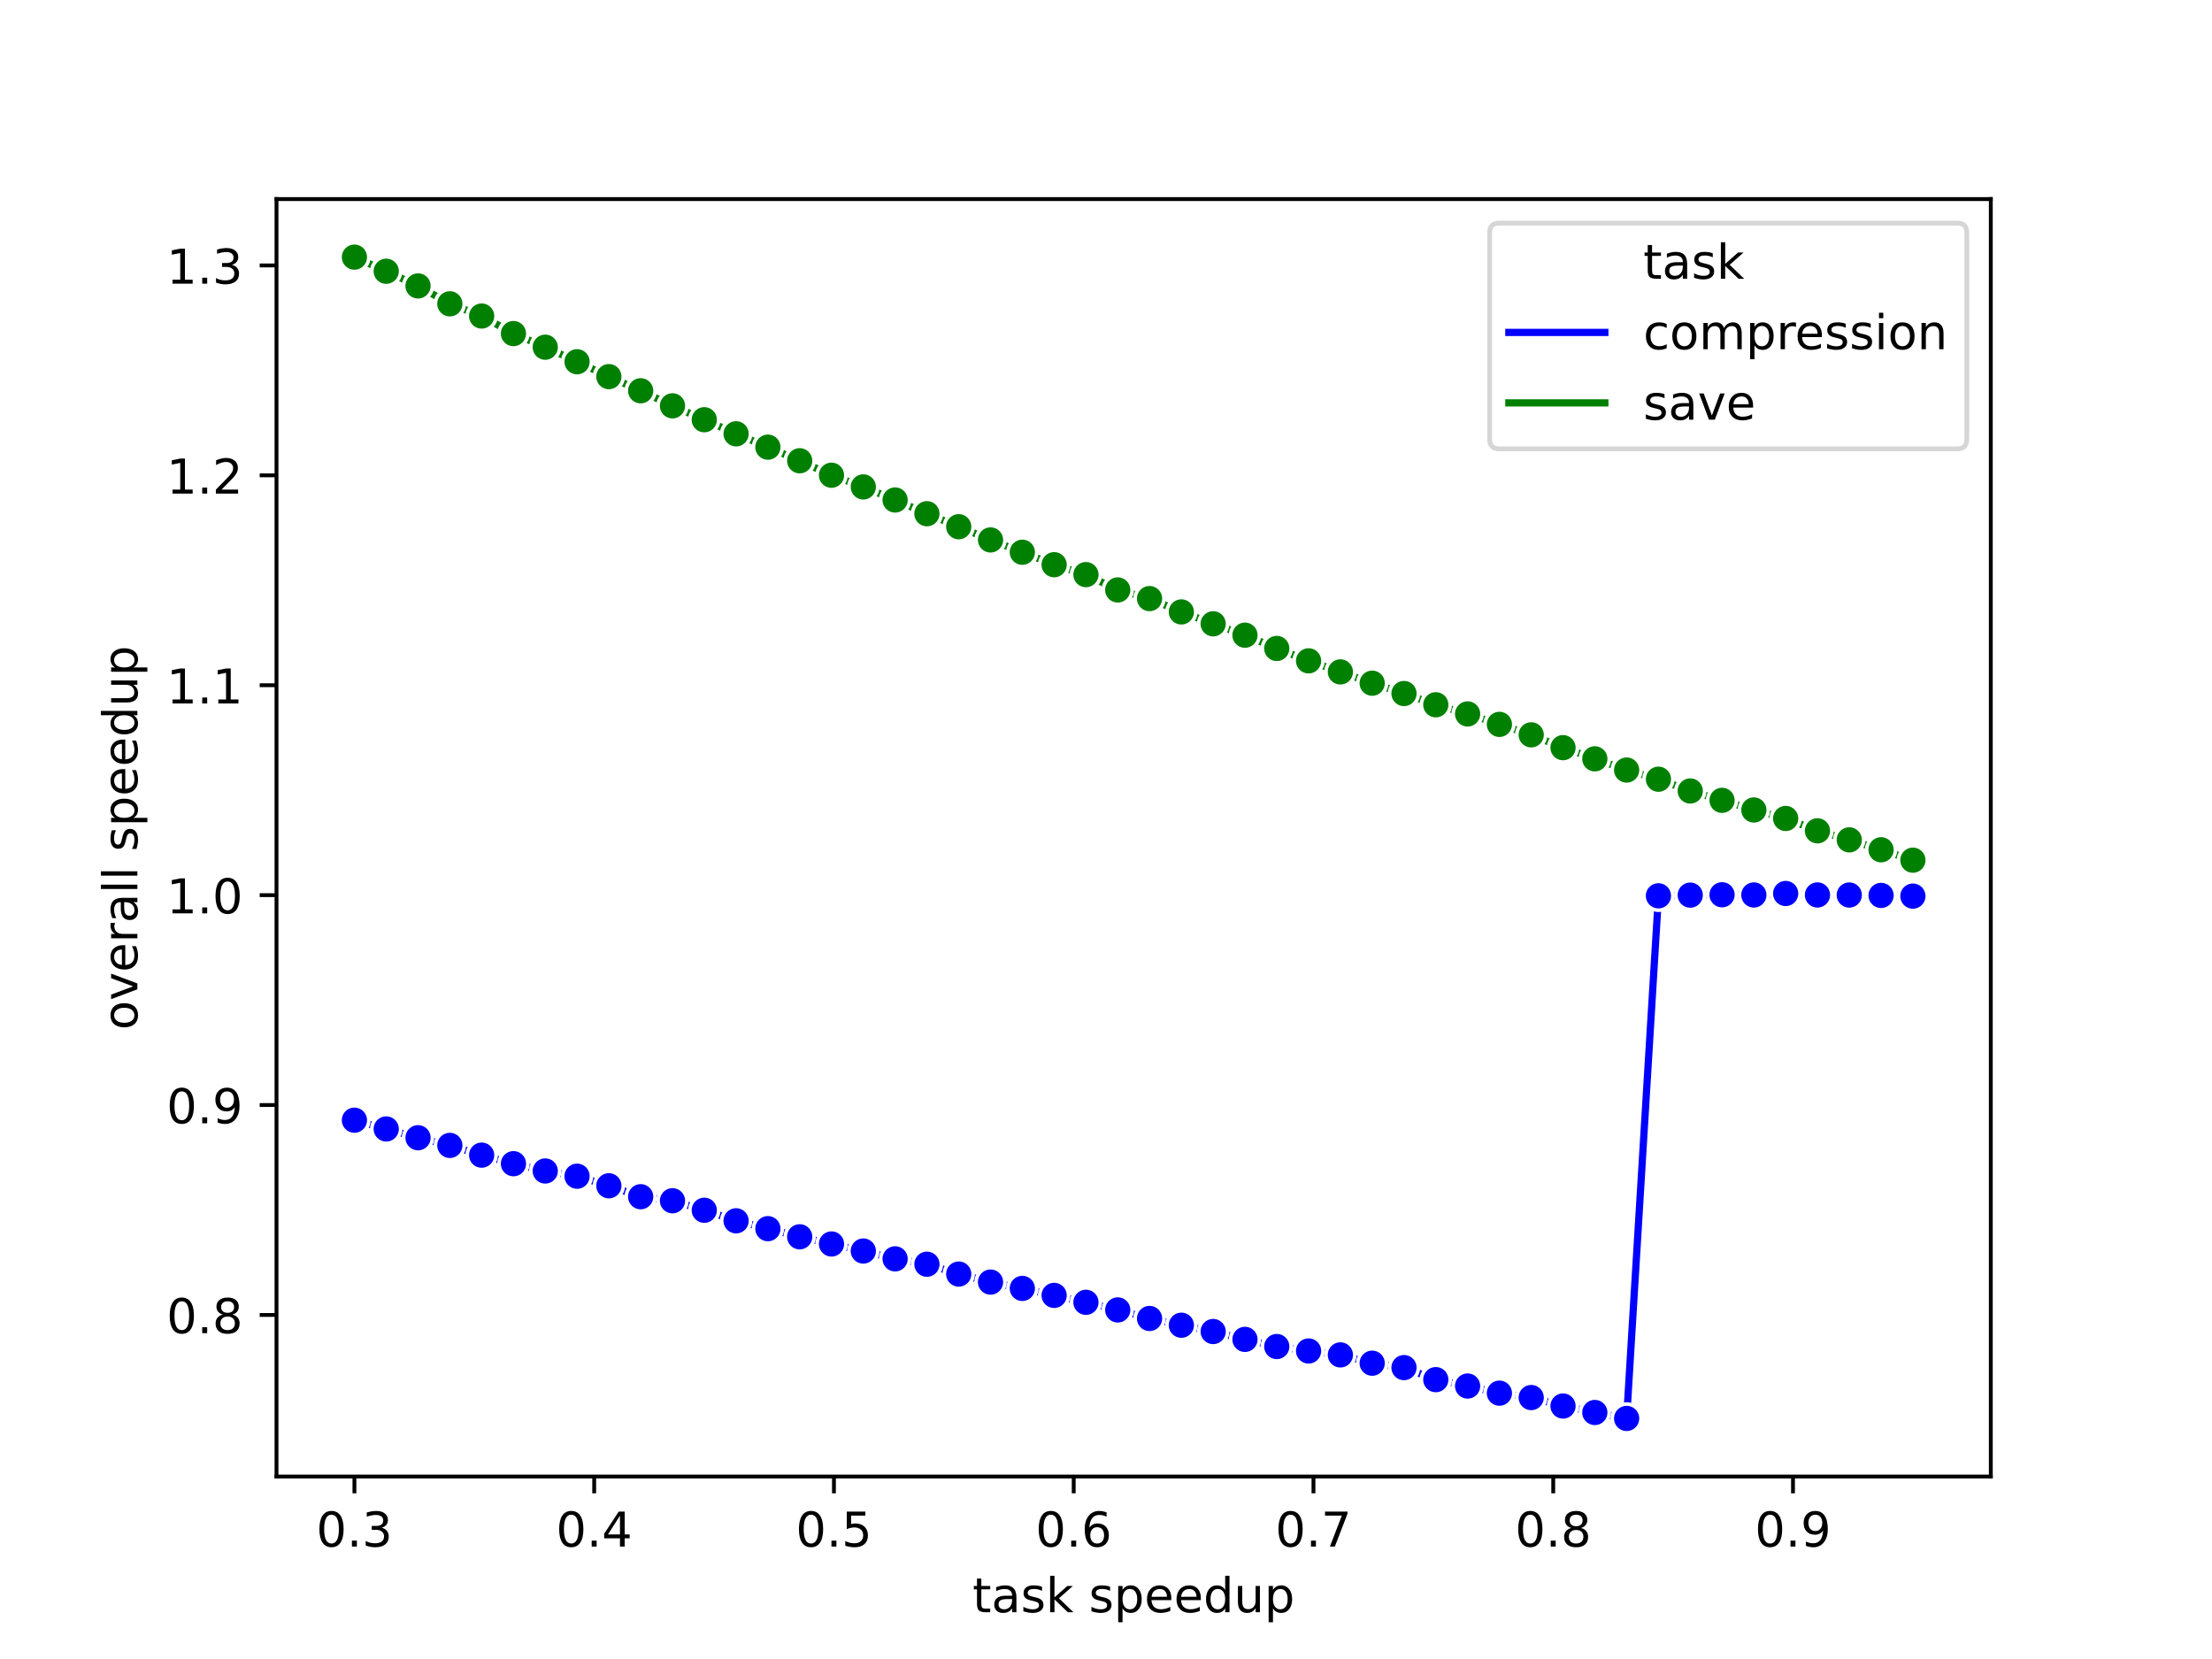 <?xml version="1.0" encoding="utf-8" standalone="no"?>
<!DOCTYPE svg PUBLIC "-//W3C//DTD SVG 1.1//EN"
  "http://www.w3.org/Graphics/SVG/1.1/DTD/svg11.dtd">
<!-- Created with matplotlib (https://matplotlib.org/) -->
<svg height="345.6pt" version="1.1" viewBox="0 0 460.8 345.6" width="460.8pt" xmlns="http://www.w3.org/2000/svg" xmlns:xlink="http://www.w3.org/1999/xlink">
 <defs>
  <style type="text/css">*{stroke-linecap:butt;stroke-linejoin:round;}</style>
 </defs>
 <g id="figure_1">
  <g id="patch_1">
   <path d="M 0 345.6 
L 460.8 345.6 
L 460.8 0 
L 0 0 
z
" style="fill:#ffffff;"/>
  </g>
  <g id="axes_1">
   <g id="patch_2">
    <path d="M 57.6 307.584 
L 414.72 307.584 
L 414.72 41.472 
L 57.6 41.472 
z
" style="fill:#ffffff;"/>
   </g>
   <g id="matplotlib.axis_1">
    <g id="xtick_1">
     <g id="line2d_1">
      <defs>
       <path d="M 0 0 
L 0 3.5 
" id="m3eb4a74fdd" style="stroke:#000000;stroke-width:0.8;"/>
      </defs>
      <g>
       <use style="stroke:#000000;stroke-width:0.8;" x="73.833" xlink:href="#m3eb4a74fdd" y="307.584"/>
      </g>
     </g>
     <g id="text_1">
      <!-- 0.3 -->
      <g transform="translate(65.881 322.182)scale(0.1 -0.1)">
       <defs>
        <path d="M 31.781 66.406 
Q 24.172 66.406 20.328 58.906 
Q 16.5 51.422 16.5 36.375 
Q 16.5 21.391 20.328 13.891 
Q 24.172 6.391 31.781 6.391 
Q 39.453 6.391 43.281 13.891 
Q 47.125 21.391 47.125 36.375 
Q 47.125 51.422 43.281 58.906 
Q 39.453 66.406 31.781 66.406 
z
M 31.781 74.219 
Q 44.047 74.219 50.516 64.516 
Q 56.984 54.828 56.984 36.375 
Q 56.984 17.969 50.516 8.266 
Q 44.047 -1.422 31.781 -1.422 
Q 19.531 -1.422 13.062 8.266 
Q 6.594 17.969 6.594 36.375 
Q 6.594 54.828 13.062 64.516 
Q 19.531 74.219 31.781 74.219 
z
" id="DejaVuSans-48"/>
        <path d="M 10.688 12.406 
L 21 12.406 
L 21 0 
L 10.688 0 
z
" id="DejaVuSans-46"/>
        <path d="M 40.578 39.312 
Q 47.656 37.797 51.625 33 
Q 55.609 28.219 55.609 21.188 
Q 55.609 10.406 48.188 4.484 
Q 40.766 -1.422 27.094 -1.422 
Q 22.516 -1.422 17.656 -0.516 
Q 12.797 0.391 7.625 2.203 
L 7.625 11.719 
Q 11.719 9.328 16.594 8.109 
Q 21.484 6.891 26.812 6.891 
Q 36.078 6.891 40.938 10.547 
Q 45.797 14.203 45.797 21.188 
Q 45.797 27.641 41.281 31.266 
Q 36.766 34.906 28.719 34.906 
L 20.219 34.906 
L 20.219 43.016 
L 29.109 43.016 
Q 36.375 43.016 40.234 45.922 
Q 44.094 48.828 44.094 54.297 
Q 44.094 59.906 40.109 62.906 
Q 36.141 65.922 28.719 65.922 
Q 24.656 65.922 20.016 65.031 
Q 15.375 64.156 9.812 62.312 
L 9.812 71.094 
Q 15.438 72.656 20.344 73.438 
Q 25.25 74.219 29.594 74.219 
Q 40.828 74.219 47.359 69.109 
Q 53.906 64.016 53.906 55.328 
Q 53.906 49.266 50.438 45.094 
Q 46.969 40.922 40.578 39.312 
z
" id="DejaVuSans-51"/>
       </defs>
       <use xlink:href="#DejaVuSans-48"/>
       <use x="63.623" xlink:href="#DejaVuSans-46"/>
       <use x="95.41" xlink:href="#DejaVuSans-51"/>
      </g>
     </g>
    </g>
    <g id="xtick_2">
     <g id="line2d_2">
      <g>
       <use style="stroke:#000000;stroke-width:0.8;" x="123.78" xlink:href="#m3eb4a74fdd" y="307.584"/>
      </g>
     </g>
     <g id="text_2">
      <!-- 0.4 -->
      <g transform="translate(115.828 322.182)scale(0.1 -0.1)">
       <defs>
        <path d="M 37.797 64.312 
L 12.891 25.391 
L 37.797 25.391 
z
M 35.203 72.906 
L 47.609 72.906 
L 47.609 25.391 
L 58.016 25.391 
L 58.016 17.188 
L 47.609 17.188 
L 47.609 0 
L 37.797 0 
L 37.797 17.188 
L 4.891 17.188 
L 4.891 26.703 
z
" id="DejaVuSans-52"/>
       </defs>
       <use xlink:href="#DejaVuSans-48"/>
       <use x="63.623" xlink:href="#DejaVuSans-46"/>
       <use x="95.41" xlink:href="#DejaVuSans-52"/>
      </g>
     </g>
    </g>
    <g id="xtick_3">
     <g id="line2d_3">
      <g>
       <use style="stroke:#000000;stroke-width:0.8;" x="173.726" xlink:href="#m3eb4a74fdd" y="307.584"/>
      </g>
     </g>
     <g id="text_3">
      <!-- 0.5 -->
      <g transform="translate(165.775 322.182)scale(0.1 -0.1)">
       <defs>
        <path d="M 10.797 72.906 
L 49.516 72.906 
L 49.516 64.594 
L 19.828 64.594 
L 19.828 46.734 
Q 21.969 47.469 24.109 47.828 
Q 26.266 48.188 28.422 48.188 
Q 40.625 48.188 47.75 41.5 
Q 54.891 34.812 54.891 23.391 
Q 54.891 11.625 47.562 5.094 
Q 40.234 -1.422 26.906 -1.422 
Q 22.312 -1.422 17.547 -0.641 
Q 12.797 0.141 7.719 1.703 
L 7.719 11.625 
Q 12.109 9.234 16.797 8.062 
Q 21.484 6.891 26.703 6.891 
Q 35.156 6.891 40.078 11.328 
Q 45.016 15.766 45.016 23.391 
Q 45.016 31 40.078 35.438 
Q 35.156 39.891 26.703 39.891 
Q 22.75 39.891 18.812 39.016 
Q 14.891 38.141 10.797 36.281 
z
" id="DejaVuSans-53"/>
       </defs>
       <use xlink:href="#DejaVuSans-48"/>
       <use x="63.623" xlink:href="#DejaVuSans-46"/>
       <use x="95.41" xlink:href="#DejaVuSans-53"/>
      </g>
     </g>
    </g>
    <g id="xtick_4">
     <g id="line2d_4">
      <g>
       <use style="stroke:#000000;stroke-width:0.8;" x="223.673" xlink:href="#m3eb4a74fdd" y="307.584"/>
      </g>
     </g>
     <g id="text_4">
      <!-- 0.6 -->
      <g transform="translate(215.722 322.182)scale(0.1 -0.1)">
       <defs>
        <path d="M 33.016 40.375 
Q 26.375 40.375 22.484 35.828 
Q 18.609 31.297 18.609 23.391 
Q 18.609 15.531 22.484 10.953 
Q 26.375 6.391 33.016 6.391 
Q 39.656 6.391 43.531 10.953 
Q 47.406 15.531 47.406 23.391 
Q 47.406 31.297 43.531 35.828 
Q 39.656 40.375 33.016 40.375 
z
M 52.594 71.297 
L 52.594 62.312 
Q 48.875 64.062 45.094 64.984 
Q 41.312 65.922 37.594 65.922 
Q 27.828 65.922 22.672 59.328 
Q 17.531 52.734 16.797 39.406 
Q 19.672 43.656 24.016 45.922 
Q 28.375 48.188 33.594 48.188 
Q 44.578 48.188 50.953 41.516 
Q 57.328 34.859 57.328 23.391 
Q 57.328 12.156 50.688 5.359 
Q 44.047 -1.422 33.016 -1.422 
Q 20.359 -1.422 13.672 8.266 
Q 6.984 17.969 6.984 36.375 
Q 6.984 53.656 15.188 63.938 
Q 23.391 74.219 37.203 74.219 
Q 40.922 74.219 44.703 73.484 
Q 48.484 72.75 52.594 71.297 
z
" id="DejaVuSans-54"/>
       </defs>
       <use xlink:href="#DejaVuSans-48"/>
       <use x="63.623" xlink:href="#DejaVuSans-46"/>
       <use x="95.41" xlink:href="#DejaVuSans-54"/>
      </g>
     </g>
    </g>
    <g id="xtick_5">
     <g id="line2d_5">
      <g>
       <use style="stroke:#000000;stroke-width:0.8;" x="273.62" xlink:href="#m3eb4a74fdd" y="307.584"/>
      </g>
     </g>
     <g id="text_5">
      <!-- 0.7 -->
      <g transform="translate(265.669 322.182)scale(0.1 -0.1)">
       <defs>
        <path d="M 8.203 72.906 
L 55.078 72.906 
L 55.078 68.703 
L 28.609 0 
L 18.312 0 
L 43.219 64.594 
L 8.203 64.594 
z
" id="DejaVuSans-55"/>
       </defs>
       <use xlink:href="#DejaVuSans-48"/>
       <use x="63.623" xlink:href="#DejaVuSans-46"/>
       <use x="95.41" xlink:href="#DejaVuSans-55"/>
      </g>
     </g>
    </g>
    <g id="xtick_6">
     <g id="line2d_6">
      <g>
       <use style="stroke:#000000;stroke-width:0.8;" x="323.567" xlink:href="#m3eb4a74fdd" y="307.584"/>
      </g>
     </g>
     <g id="text_6">
      <!-- 0.8 -->
      <g transform="translate(315.615 322.182)scale(0.1 -0.1)">
       <defs>
        <path d="M 31.781 34.625 
Q 24.75 34.625 20.719 30.859 
Q 16.703 27.094 16.703 20.516 
Q 16.703 13.922 20.719 10.156 
Q 24.75 6.391 31.781 6.391 
Q 38.812 6.391 42.859 10.172 
Q 46.922 13.969 46.922 20.516 
Q 46.922 27.094 42.891 30.859 
Q 38.875 34.625 31.781 34.625 
z
M 21.922 38.812 
Q 15.578 40.375 12.031 44.719 
Q 8.5 49.078 8.5 55.328 
Q 8.5 64.062 14.719 69.141 
Q 20.953 74.219 31.781 74.219 
Q 42.672 74.219 48.875 69.141 
Q 55.078 64.062 55.078 55.328 
Q 55.078 49.078 51.531 44.719 
Q 48 40.375 41.703 38.812 
Q 48.828 37.156 52.797 32.312 
Q 56.781 27.484 56.781 20.516 
Q 56.781 9.906 50.312 4.234 
Q 43.844 -1.422 31.781 -1.422 
Q 19.734 -1.422 13.25 4.234 
Q 6.781 9.906 6.781 20.516 
Q 6.781 27.484 10.781 32.312 
Q 14.797 37.156 21.922 38.812 
z
M 18.312 54.391 
Q 18.312 48.734 21.844 45.562 
Q 25.391 42.391 31.781 42.391 
Q 38.141 42.391 41.719 45.562 
Q 45.312 48.734 45.312 54.391 
Q 45.312 60.062 41.719 63.234 
Q 38.141 66.406 31.781 66.406 
Q 25.391 66.406 21.844 63.234 
Q 18.312 60.062 18.312 54.391 
z
" id="DejaVuSans-56"/>
       </defs>
       <use xlink:href="#DejaVuSans-48"/>
       <use x="63.623" xlink:href="#DejaVuSans-46"/>
       <use x="95.41" xlink:href="#DejaVuSans-56"/>
      </g>
     </g>
    </g>
    <g id="xtick_7">
     <g id="line2d_7">
      <g>
       <use style="stroke:#000000;stroke-width:0.8;" x="373.514" xlink:href="#m3eb4a74fdd" y="307.584"/>
      </g>
     </g>
     <g id="text_7">
      <!-- 0.9 -->
      <g transform="translate(365.562 322.182)scale(0.1 -0.1)">
       <defs>
        <path d="M 10.984 1.516 
L 10.984 10.5 
Q 14.703 8.734 18.5 7.812 
Q 22.312 6.891 25.984 6.891 
Q 35.75 6.891 40.891 13.453 
Q 46.047 20.016 46.781 33.406 
Q 43.953 29.203 39.594 26.953 
Q 35.25 24.703 29.984 24.703 
Q 19.047 24.703 12.672 31.312 
Q 6.297 37.938 6.297 49.422 
Q 6.297 60.641 12.938 67.422 
Q 19.578 74.219 30.609 74.219 
Q 43.266 74.219 49.922 64.516 
Q 56.594 54.828 56.594 36.375 
Q 56.594 19.141 48.406 8.859 
Q 40.234 -1.422 26.422 -1.422 
Q 22.703 -1.422 18.891 -0.688 
Q 15.094 0.047 10.984 1.516 
z
M 30.609 32.422 
Q 37.25 32.422 41.125 36.953 
Q 45.016 41.5 45.016 49.422 
Q 45.016 57.281 41.125 61.844 
Q 37.25 66.406 30.609 66.406 
Q 23.969 66.406 20.094 61.844 
Q 16.219 57.281 16.219 49.422 
Q 16.219 41.5 20.094 36.953 
Q 23.969 32.422 30.609 32.422 
z
" id="DejaVuSans-57"/>
       </defs>
       <use xlink:href="#DejaVuSans-48"/>
       <use x="63.623" xlink:href="#DejaVuSans-46"/>
       <use x="95.41" xlink:href="#DejaVuSans-57"/>
      </g>
     </g>
    </g>
    <g id="text_8">
     <!-- task speedup -->
     <g transform="translate(202.597 335.861)scale(0.1 -0.1)">
      <defs>
       <path d="M 18.312 70.219 
L 18.312 54.688 
L 36.812 54.688 
L 36.812 47.703 
L 18.312 47.703 
L 18.312 18.016 
Q 18.312 11.328 20.141 9.422 
Q 21.969 7.516 27.594 7.516 
L 36.812 7.516 
L 36.812 0 
L 27.594 0 
Q 17.188 0 13.234 3.875 
Q 9.281 7.766 9.281 18.016 
L 9.281 47.703 
L 2.688 47.703 
L 2.688 54.688 
L 9.281 54.688 
L 9.281 70.219 
z
" id="DejaVuSans-116"/>
       <path d="M 34.281 27.484 
Q 23.391 27.484 19.188 25 
Q 14.984 22.516 14.984 16.5 
Q 14.984 11.719 18.141 8.906 
Q 21.297 6.109 26.703 6.109 
Q 34.188 6.109 38.703 11.406 
Q 43.219 16.703 43.219 25.484 
L 43.219 27.484 
z
M 52.203 31.203 
L 52.203 0 
L 43.219 0 
L 43.219 8.297 
Q 40.141 3.328 35.547 0.953 
Q 30.953 -1.422 24.312 -1.422 
Q 15.922 -1.422 10.953 3.297 
Q 6 8.016 6 15.922 
Q 6 25.141 12.172 29.828 
Q 18.359 34.516 30.609 34.516 
L 43.219 34.516 
L 43.219 35.406 
Q 43.219 41.609 39.141 45 
Q 35.062 48.391 27.688 48.391 
Q 23 48.391 18.547 47.266 
Q 14.109 46.141 10.016 43.891 
L 10.016 52.203 
Q 14.938 54.109 19.578 55.047 
Q 24.219 56 28.609 56 
Q 40.484 56 46.344 49.844 
Q 52.203 43.703 52.203 31.203 
z
" id="DejaVuSans-97"/>
       <path d="M 44.281 53.078 
L 44.281 44.578 
Q 40.484 46.531 36.375 47.5 
Q 32.281 48.484 27.875 48.484 
Q 21.188 48.484 17.844 46.438 
Q 14.5 44.391 14.5 40.281 
Q 14.5 37.156 16.891 35.375 
Q 19.281 33.594 26.516 31.984 
L 29.594 31.297 
Q 39.156 29.25 43.188 25.516 
Q 47.219 21.781 47.219 15.094 
Q 47.219 7.469 41.188 3.016 
Q 35.156 -1.422 24.609 -1.422 
Q 20.219 -1.422 15.453 -0.562 
Q 10.688 0.297 5.422 2 
L 5.422 11.281 
Q 10.406 8.688 15.234 7.391 
Q 20.062 6.109 24.812 6.109 
Q 31.156 6.109 34.562 8.281 
Q 37.984 10.453 37.984 14.406 
Q 37.984 18.062 35.516 20.016 
Q 33.062 21.969 24.703 23.781 
L 21.578 24.516 
Q 13.234 26.266 9.516 29.906 
Q 5.812 33.547 5.812 39.891 
Q 5.812 47.609 11.281 51.797 
Q 16.75 56 26.812 56 
Q 31.781 56 36.172 55.266 
Q 40.578 54.547 44.281 53.078 
z
" id="DejaVuSans-115"/>
       <path d="M 9.078 75.984 
L 18.109 75.984 
L 18.109 31.109 
L 44.922 54.688 
L 56.391 54.688 
L 27.391 29.109 
L 57.625 0 
L 45.906 0 
L 18.109 26.703 
L 18.109 0 
L 9.078 0 
z
" id="DejaVuSans-107"/>
       <path id="DejaVuSans-32"/>
       <path d="M 18.109 8.203 
L 18.109 -20.797 
L 9.078 -20.797 
L 9.078 54.688 
L 18.109 54.688 
L 18.109 46.391 
Q 20.953 51.266 25.266 53.625 
Q 29.594 56 35.594 56 
Q 45.562 56 51.781 48.094 
Q 58.016 40.188 58.016 27.297 
Q 58.016 14.406 51.781 6.484 
Q 45.562 -1.422 35.594 -1.422 
Q 29.594 -1.422 25.266 0.953 
Q 20.953 3.328 18.109 8.203 
z
M 48.688 27.297 
Q 48.688 37.203 44.609 42.844 
Q 40.531 48.484 33.406 48.484 
Q 26.266 48.484 22.188 42.844 
Q 18.109 37.203 18.109 27.297 
Q 18.109 17.391 22.188 11.75 
Q 26.266 6.109 33.406 6.109 
Q 40.531 6.109 44.609 11.75 
Q 48.688 17.391 48.688 27.297 
z
" id="DejaVuSans-112"/>
       <path d="M 56.203 29.594 
L 56.203 25.203 
L 14.891 25.203 
Q 15.484 15.922 20.484 11.062 
Q 25.484 6.203 34.422 6.203 
Q 39.594 6.203 44.453 7.469 
Q 49.312 8.734 54.109 11.281 
L 54.109 2.781 
Q 49.266 0.734 44.188 -0.344 
Q 39.109 -1.422 33.891 -1.422 
Q 20.797 -1.422 13.156 6.188 
Q 5.516 13.812 5.516 26.812 
Q 5.516 40.234 12.766 48.109 
Q 20.016 56 32.328 56 
Q 43.359 56 49.781 48.891 
Q 56.203 41.797 56.203 29.594 
z
M 47.219 32.234 
Q 47.125 39.594 43.094 43.984 
Q 39.062 48.391 32.422 48.391 
Q 24.906 48.391 20.391 44.141 
Q 15.875 39.891 15.188 32.172 
z
" id="DejaVuSans-101"/>
       <path d="M 45.406 46.391 
L 45.406 75.984 
L 54.391 75.984 
L 54.391 0 
L 45.406 0 
L 45.406 8.203 
Q 42.578 3.328 38.25 0.953 
Q 33.938 -1.422 27.875 -1.422 
Q 17.969 -1.422 11.734 6.484 
Q 5.516 14.406 5.516 27.297 
Q 5.516 40.188 11.734 48.094 
Q 17.969 56 27.875 56 
Q 33.938 56 38.25 53.625 
Q 42.578 51.266 45.406 46.391 
z
M 14.797 27.297 
Q 14.797 17.391 18.875 11.75 
Q 22.953 6.109 30.078 6.109 
Q 37.203 6.109 41.297 11.75 
Q 45.406 17.391 45.406 27.297 
Q 45.406 37.203 41.297 42.844 
Q 37.203 48.484 30.078 48.484 
Q 22.953 48.484 18.875 42.844 
Q 14.797 37.203 14.797 27.297 
z
" id="DejaVuSans-100"/>
       <path d="M 8.5 21.578 
L 8.5 54.688 
L 17.484 54.688 
L 17.484 21.922 
Q 17.484 14.156 20.5 10.266 
Q 23.531 6.391 29.594 6.391 
Q 36.859 6.391 41.078 11.031 
Q 45.312 15.672 45.312 23.688 
L 45.312 54.688 
L 54.297 54.688 
L 54.297 0 
L 45.312 0 
L 45.312 8.406 
Q 42.047 3.422 37.719 1 
Q 33.406 -1.422 27.688 -1.422 
Q 18.266 -1.422 13.375 4.438 
Q 8.5 10.297 8.5 21.578 
z
M 31.109 56 
z
" id="DejaVuSans-117"/>
      </defs>
      <use xlink:href="#DejaVuSans-116"/>
      <use x="39.209" xlink:href="#DejaVuSans-97"/>
      <use x="100.488" xlink:href="#DejaVuSans-115"/>
      <use x="152.588" xlink:href="#DejaVuSans-107"/>
      <use x="210.498" xlink:href="#DejaVuSans-32"/>
      <use x="242.285" xlink:href="#DejaVuSans-115"/>
      <use x="294.385" xlink:href="#DejaVuSans-112"/>
      <use x="357.861" xlink:href="#DejaVuSans-101"/>
      <use x="419.385" xlink:href="#DejaVuSans-101"/>
      <use x="480.908" xlink:href="#DejaVuSans-100"/>
      <use x="544.385" xlink:href="#DejaVuSans-117"/>
      <use x="607.764" xlink:href="#DejaVuSans-112"/>
     </g>
    </g>
   </g>
   <g id="matplotlib.axis_2">
    <g id="ytick_1">
     <g id="line2d_8">
      <defs>
       <path d="M 0 0 
L -3.5 0 
" id="m66bca981d3" style="stroke:#000000;stroke-width:0.8;"/>
      </defs>
      <g>
       <use style="stroke:#000000;stroke-width:0.8;" x="57.6" xlink:href="#m66bca981d3" y="273.926"/>
      </g>
     </g>
     <g id="text_9">
      <!-- 0.8 -->
      <g transform="translate(34.697 277.725)scale(0.1 -0.1)">
       <use xlink:href="#DejaVuSans-48"/>
       <use x="63.623" xlink:href="#DejaVuSans-46"/>
       <use x="95.41" xlink:href="#DejaVuSans-56"/>
      </g>
     </g>
    </g>
    <g id="ytick_2">
     <g id="line2d_9">
      <g>
       <use style="stroke:#000000;stroke-width:0.8;" x="57.6" xlink:href="#m66bca981d3" y="230.2"/>
      </g>
     </g>
     <g id="text_10">
      <!-- 0.9 -->
      <g transform="translate(34.697 233.999)scale(0.1 -0.1)">
       <use xlink:href="#DejaVuSans-48"/>
       <use x="63.623" xlink:href="#DejaVuSans-46"/>
       <use x="95.41" xlink:href="#DejaVuSans-57"/>
      </g>
     </g>
    </g>
    <g id="ytick_3">
     <g id="line2d_10">
      <g>
       <use style="stroke:#000000;stroke-width:0.8;" x="57.6" xlink:href="#m66bca981d3" y="186.474"/>
      </g>
     </g>
     <g id="text_11">
      <!-- 1.0 -->
      <g transform="translate(34.697 190.273)scale(0.1 -0.1)">
       <defs>
        <path d="M 12.406 8.297 
L 28.516 8.297 
L 28.516 63.922 
L 10.984 60.406 
L 10.984 69.391 
L 28.422 72.906 
L 38.281 72.906 
L 38.281 8.297 
L 54.391 8.297 
L 54.391 0 
L 12.406 0 
z
" id="DejaVuSans-49"/>
       </defs>
       <use xlink:href="#DejaVuSans-49"/>
       <use x="63.623" xlink:href="#DejaVuSans-46"/>
       <use x="95.41" xlink:href="#DejaVuSans-48"/>
      </g>
     </g>
    </g>
    <g id="ytick_4">
     <g id="line2d_11">
      <g>
       <use style="stroke:#000000;stroke-width:0.8;" x="57.6" xlink:href="#m66bca981d3" y="142.748"/>
      </g>
     </g>
     <g id="text_12">
      <!-- 1.1 -->
      <g transform="translate(34.697 146.547)scale(0.1 -0.1)">
       <use xlink:href="#DejaVuSans-49"/>
       <use x="63.623" xlink:href="#DejaVuSans-46"/>
       <use x="95.41" xlink:href="#DejaVuSans-49"/>
      </g>
     </g>
    </g>
    <g id="ytick_5">
     <g id="line2d_12">
      <g>
       <use style="stroke:#000000;stroke-width:0.8;" x="57.6" xlink:href="#m66bca981d3" y="99.022"/>
      </g>
     </g>
     <g id="text_13">
      <!-- 1.2 -->
      <g transform="translate(34.697 102.821)scale(0.1 -0.1)">
       <defs>
        <path d="M 19.188 8.297 
L 53.609 8.297 
L 53.609 0 
L 7.328 0 
L 7.328 8.297 
Q 12.938 14.109 22.625 23.891 
Q 32.328 33.688 34.812 36.531 
Q 39.547 41.844 41.422 45.531 
Q 43.312 49.219 43.312 52.781 
Q 43.312 58.594 39.234 62.25 
Q 35.156 65.922 28.609 65.922 
Q 23.969 65.922 18.812 64.312 
Q 13.672 62.703 7.812 59.422 
L 7.812 69.391 
Q 13.766 71.781 18.938 73 
Q 24.125 74.219 28.422 74.219 
Q 39.75 74.219 46.484 68.547 
Q 53.219 62.891 53.219 53.422 
Q 53.219 48.922 51.531 44.891 
Q 49.859 40.875 45.406 35.406 
Q 44.188 33.984 37.641 27.219 
Q 31.109 20.453 19.188 8.297 
z
" id="DejaVuSans-50"/>
       </defs>
       <use xlink:href="#DejaVuSans-49"/>
       <use x="63.623" xlink:href="#DejaVuSans-46"/>
       <use x="95.41" xlink:href="#DejaVuSans-50"/>
      </g>
     </g>
    </g>
    <g id="ytick_6">
     <g id="line2d_13">
      <g>
       <use style="stroke:#000000;stroke-width:0.8;" x="57.6" xlink:href="#m66bca981d3" y="55.296"/>
      </g>
     </g>
     <g id="text_14">
      <!-- 1.3 -->
      <g transform="translate(34.697 59.095)scale(0.1 -0.1)">
       <use xlink:href="#DejaVuSans-49"/>
       <use x="63.623" xlink:href="#DejaVuSans-46"/>
       <use x="95.41" xlink:href="#DejaVuSans-51"/>
      </g>
     </g>
    </g>
    <g id="text_15">
     <!-- overall speedup -->
     <g transform="translate(28.617 214.559)rotate(-90)scale(0.1 -0.1)">
      <defs>
       <path d="M 30.609 48.391 
Q 23.391 48.391 19.188 42.75 
Q 14.984 37.109 14.984 27.297 
Q 14.984 17.484 19.156 11.844 
Q 23.344 6.203 30.609 6.203 
Q 37.797 6.203 41.984 11.859 
Q 46.188 17.531 46.188 27.297 
Q 46.188 37.016 41.984 42.703 
Q 37.797 48.391 30.609 48.391 
z
M 30.609 56 
Q 42.328 56 49.016 48.375 
Q 55.719 40.766 55.719 27.297 
Q 55.719 13.875 49.016 6.219 
Q 42.328 -1.422 30.609 -1.422 
Q 18.844 -1.422 12.172 6.219 
Q 5.516 13.875 5.516 27.297 
Q 5.516 40.766 12.172 48.375 
Q 18.844 56 30.609 56 
z
" id="DejaVuSans-111"/>
       <path d="M 2.984 54.688 
L 12.5 54.688 
L 29.594 8.797 
L 46.688 54.688 
L 56.203 54.688 
L 35.688 0 
L 23.484 0 
z
" id="DejaVuSans-118"/>
       <path d="M 41.109 46.297 
Q 39.594 47.172 37.812 47.578 
Q 36.031 48 33.891 48 
Q 26.266 48 22.188 43.047 
Q 18.109 38.094 18.109 28.812 
L 18.109 0 
L 9.078 0 
L 9.078 54.688 
L 18.109 54.688 
L 18.109 46.188 
Q 20.953 51.172 25.484 53.578 
Q 30.031 56 36.531 56 
Q 37.453 56 38.578 55.875 
Q 39.703 55.766 41.062 55.516 
z
" id="DejaVuSans-114"/>
       <path d="M 9.422 75.984 
L 18.406 75.984 
L 18.406 0 
L 9.422 0 
z
" id="DejaVuSans-108"/>
      </defs>
      <use xlink:href="#DejaVuSans-111"/>
      <use x="61.182" xlink:href="#DejaVuSans-118"/>
      <use x="120.361" xlink:href="#DejaVuSans-101"/>
      <use x="181.885" xlink:href="#DejaVuSans-114"/>
      <use x="222.998" xlink:href="#DejaVuSans-97"/>
      <use x="284.277" xlink:href="#DejaVuSans-108"/>
      <use x="312.061" xlink:href="#DejaVuSans-108"/>
      <use x="339.844" xlink:href="#DejaVuSans-32"/>
      <use x="371.631" xlink:href="#DejaVuSans-115"/>
      <use x="423.73" xlink:href="#DejaVuSans-112"/>
      <use x="487.207" xlink:href="#DejaVuSans-101"/>
      <use x="548.73" xlink:href="#DejaVuSans-101"/>
      <use x="610.254" xlink:href="#DejaVuSans-100"/>
      <use x="673.73" xlink:href="#DejaVuSans-117"/>
      <use x="737.109" xlink:href="#DejaVuSans-112"/>
     </g>
    </g>
   </g>
   <g id="line2d_14">
    <path clip-path="url(#p50b1d40029)" d="M 73.833 233.357 
L 80.458 235.181 
L 87.084 237.011 
L 93.71 238.61 
L 100.335 240.638 
L 106.961 242.421 
L 113.586 243.938 
L 120.212 245.025 
L 126.838 247.021 
L 133.463 249.298 
L 140.089 250.14 
L 146.714 252.117 
L 153.34 254.318 
L 159.966 255.953 
L 166.591 257.647 
L 173.217 259.144 
L 179.842 260.609 
L 186.468 262.24 
L 193.094 263.363 
L 199.719 265.41 
L 206.345 267.08 
L 212.97 268.4 
L 219.596 269.855 
L 226.222 271.294 
L 232.847 272.882 
L 239.473 274.662 
L 246.098 276.069 
L 252.724 277.381 
L 259.35 279.018 
L 265.975 280.509 
L 272.601 281.433 
L 279.226 282.251 
L 285.852 283.979 
L 292.478 284.897 
L 299.103 287.404 
L 305.729 288.737 
L 312.354 290.222 
L 318.98 291.137 
L 325.606 292.901 
L 332.231 294.247 
L 338.857 295.488 
L 345.482 186.614 
L 352.108 186.472 
L 358.734 186.396 
L 365.359 186.439 
L 371.985 186.131 
L 378.61 186.436 
L 385.236 186.449 
L 391.862 186.532 
L 398.487 186.677 
" style="fill:none;stroke:#0000ff;stroke-linecap:square;stroke-width:1.5;"/>
    <defs>
     <path d="M 0 3 
C 0.796 3 1.559 2.684 2.121 2.121 
C 2.684 1.559 3 0.796 3 0 
C 3 -0.796 2.684 -1.559 2.121 -2.121 
C 1.559 -2.684 0.796 -3 0 -3 
C -0.796 -3 -1.559 -2.684 -2.121 -2.121 
C -2.684 -1.559 -3 -0.796 -3 0 
C -3 0.796 -2.684 1.559 -2.121 2.121 
C -1.559 2.684 -0.796 3 0 3 
z
" id="m6550d887a6" style="stroke:#ffffff;stroke-width:0.75;"/>
    </defs>
    <g clip-path="url(#p50b1d40029)">
     <use style="fill:#0000ff;stroke:#ffffff;stroke-width:0.75;" x="73.833" xlink:href="#m6550d887a6" y="233.357"/>
     <use style="fill:#0000ff;stroke:#ffffff;stroke-width:0.75;" x="80.458" xlink:href="#m6550d887a6" y="235.181"/>
     <use style="fill:#0000ff;stroke:#ffffff;stroke-width:0.75;" x="87.084" xlink:href="#m6550d887a6" y="237.011"/>
     <use style="fill:#0000ff;stroke:#ffffff;stroke-width:0.75;" x="93.71" xlink:href="#m6550d887a6" y="238.61"/>
     <use style="fill:#0000ff;stroke:#ffffff;stroke-width:0.75;" x="100.335" xlink:href="#m6550d887a6" y="240.638"/>
     <use style="fill:#0000ff;stroke:#ffffff;stroke-width:0.75;" x="106.961" xlink:href="#m6550d887a6" y="242.421"/>
     <use style="fill:#0000ff;stroke:#ffffff;stroke-width:0.75;" x="113.586" xlink:href="#m6550d887a6" y="243.938"/>
     <use style="fill:#0000ff;stroke:#ffffff;stroke-width:0.75;" x="120.212" xlink:href="#m6550d887a6" y="245.025"/>
     <use style="fill:#0000ff;stroke:#ffffff;stroke-width:0.75;" x="126.838" xlink:href="#m6550d887a6" y="247.021"/>
     <use style="fill:#0000ff;stroke:#ffffff;stroke-width:0.75;" x="133.463" xlink:href="#m6550d887a6" y="249.298"/>
     <use style="fill:#0000ff;stroke:#ffffff;stroke-width:0.75;" x="140.089" xlink:href="#m6550d887a6" y="250.14"/>
     <use style="fill:#0000ff;stroke:#ffffff;stroke-width:0.75;" x="146.714" xlink:href="#m6550d887a6" y="252.117"/>
     <use style="fill:#0000ff;stroke:#ffffff;stroke-width:0.75;" x="153.34" xlink:href="#m6550d887a6" y="254.318"/>
     <use style="fill:#0000ff;stroke:#ffffff;stroke-width:0.75;" x="159.966" xlink:href="#m6550d887a6" y="255.953"/>
     <use style="fill:#0000ff;stroke:#ffffff;stroke-width:0.75;" x="166.591" xlink:href="#m6550d887a6" y="257.647"/>
     <use style="fill:#0000ff;stroke:#ffffff;stroke-width:0.75;" x="173.217" xlink:href="#m6550d887a6" y="259.144"/>
     <use style="fill:#0000ff;stroke:#ffffff;stroke-width:0.75;" x="179.842" xlink:href="#m6550d887a6" y="260.609"/>
     <use style="fill:#0000ff;stroke:#ffffff;stroke-width:0.75;" x="186.468" xlink:href="#m6550d887a6" y="262.24"/>
     <use style="fill:#0000ff;stroke:#ffffff;stroke-width:0.75;" x="193.094" xlink:href="#m6550d887a6" y="263.363"/>
     <use style="fill:#0000ff;stroke:#ffffff;stroke-width:0.75;" x="199.719" xlink:href="#m6550d887a6" y="265.41"/>
     <use style="fill:#0000ff;stroke:#ffffff;stroke-width:0.75;" x="206.345" xlink:href="#m6550d887a6" y="267.08"/>
     <use style="fill:#0000ff;stroke:#ffffff;stroke-width:0.75;" x="212.97" xlink:href="#m6550d887a6" y="268.4"/>
     <use style="fill:#0000ff;stroke:#ffffff;stroke-width:0.75;" x="219.596" xlink:href="#m6550d887a6" y="269.855"/>
     <use style="fill:#0000ff;stroke:#ffffff;stroke-width:0.75;" x="226.222" xlink:href="#m6550d887a6" y="271.294"/>
     <use style="fill:#0000ff;stroke:#ffffff;stroke-width:0.75;" x="232.847" xlink:href="#m6550d887a6" y="272.882"/>
     <use style="fill:#0000ff;stroke:#ffffff;stroke-width:0.75;" x="239.473" xlink:href="#m6550d887a6" y="274.662"/>
     <use style="fill:#0000ff;stroke:#ffffff;stroke-width:0.75;" x="246.098" xlink:href="#m6550d887a6" y="276.069"/>
     <use style="fill:#0000ff;stroke:#ffffff;stroke-width:0.75;" x="252.724" xlink:href="#m6550d887a6" y="277.381"/>
     <use style="fill:#0000ff;stroke:#ffffff;stroke-width:0.75;" x="259.35" xlink:href="#m6550d887a6" y="279.018"/>
     <use style="fill:#0000ff;stroke:#ffffff;stroke-width:0.75;" x="265.975" xlink:href="#m6550d887a6" y="280.509"/>
     <use style="fill:#0000ff;stroke:#ffffff;stroke-width:0.75;" x="272.601" xlink:href="#m6550d887a6" y="281.433"/>
     <use style="fill:#0000ff;stroke:#ffffff;stroke-width:0.75;" x="279.226" xlink:href="#m6550d887a6" y="282.251"/>
     <use style="fill:#0000ff;stroke:#ffffff;stroke-width:0.75;" x="285.852" xlink:href="#m6550d887a6" y="283.979"/>
     <use style="fill:#0000ff;stroke:#ffffff;stroke-width:0.75;" x="292.478" xlink:href="#m6550d887a6" y="284.897"/>
     <use style="fill:#0000ff;stroke:#ffffff;stroke-width:0.75;" x="299.103" xlink:href="#m6550d887a6" y="287.404"/>
     <use style="fill:#0000ff;stroke:#ffffff;stroke-width:0.75;" x="305.729" xlink:href="#m6550d887a6" y="288.737"/>
     <use style="fill:#0000ff;stroke:#ffffff;stroke-width:0.75;" x="312.354" xlink:href="#m6550d887a6" y="290.222"/>
     <use style="fill:#0000ff;stroke:#ffffff;stroke-width:0.75;" x="318.98" xlink:href="#m6550d887a6" y="291.137"/>
     <use style="fill:#0000ff;stroke:#ffffff;stroke-width:0.75;" x="325.606" xlink:href="#m6550d887a6" y="292.901"/>
     <use style="fill:#0000ff;stroke:#ffffff;stroke-width:0.75;" x="332.231" xlink:href="#m6550d887a6" y="294.247"/>
     <use style="fill:#0000ff;stroke:#ffffff;stroke-width:0.75;" x="338.857" xlink:href="#m6550d887a6" y="295.488"/>
     <use style="fill:#0000ff;stroke:#ffffff;stroke-width:0.75;" x="345.482" xlink:href="#m6550d887a6" y="186.614"/>
     <use style="fill:#0000ff;stroke:#ffffff;stroke-width:0.75;" x="352.108" xlink:href="#m6550d887a6" y="186.472"/>
     <use style="fill:#0000ff;stroke:#ffffff;stroke-width:0.75;" x="358.734" xlink:href="#m6550d887a6" y="186.396"/>
     <use style="fill:#0000ff;stroke:#ffffff;stroke-width:0.75;" x="365.359" xlink:href="#m6550d887a6" y="186.439"/>
     <use style="fill:#0000ff;stroke:#ffffff;stroke-width:0.75;" x="371.985" xlink:href="#m6550d887a6" y="186.131"/>
     <use style="fill:#0000ff;stroke:#ffffff;stroke-width:0.75;" x="378.61" xlink:href="#m6550d887a6" y="186.436"/>
     <use style="fill:#0000ff;stroke:#ffffff;stroke-width:0.75;" x="385.236" xlink:href="#m6550d887a6" y="186.449"/>
     <use style="fill:#0000ff;stroke:#ffffff;stroke-width:0.75;" x="391.862" xlink:href="#m6550d887a6" y="186.532"/>
     <use style="fill:#0000ff;stroke:#ffffff;stroke-width:0.75;" x="398.487" xlink:href="#m6550d887a6" y="186.677"/>
    </g>
   </g>
   <g id="line2d_15">
    <path clip-path="url(#p50b1d40029)" d="M 73.833 53.568 
L 80.458 56.507 
L 87.084 59.563 
L 93.71 63.29 
L 100.335 65.836 
L 106.961 69.491 
L 113.586 72.328 
L 120.212 75.359 
L 126.838 78.459 
L 133.463 81.403 
L 140.089 84.543 
L 146.714 87.438 
L 153.34 90.371 
L 159.966 93.153 
L 166.591 95.987 
L 173.217 98.999 
L 179.842 101.433 
L 186.468 104.158 
L 193.094 107.016 
L 199.719 109.727 
L 206.345 112.478 
L 212.97 115.041 
L 219.596 117.64 
L 226.222 119.704 
L 232.847 122.898 
L 239.473 124.697 
L 246.098 127.475 
L 252.724 129.949 
L 259.35 132.319 
L 265.975 135.086 
L 272.601 137.667 
L 279.226 139.969 
L 285.852 142.322 
L 292.478 144.474 
L 299.103 146.816 
L 305.729 148.727 
L 312.354 150.901 
L 318.98 153.081 
L 325.606 155.753 
L 332.231 158.08 
L 338.857 160.416 
L 345.482 162.323 
L 352.108 164.775 
L 358.734 166.723 
L 365.359 168.734 
L 371.985 170.503 
L 378.61 173.075 
L 385.236 174.961 
L 391.862 177.023 
L 398.487 179.193 
" style="fill:none;stroke:#008000;stroke-linecap:square;stroke-width:1.5;"/>
    <defs>
     <path d="M 0 3 
C 0.796 3 1.559 2.684 2.121 2.121 
C 2.684 1.559 3 0.796 3 0 
C 3 -0.796 2.684 -1.559 2.121 -2.121 
C 1.559 -2.684 0.796 -3 0 -3 
C -0.796 -3 -1.559 -2.684 -2.121 -2.121 
C -2.684 -1.559 -3 -0.796 -3 0 
C -3 0.796 -2.684 1.559 -2.121 2.121 
C -1.559 2.684 -0.796 3 0 3 
z
" id="m91c18d37d3" style="stroke:#ffffff;stroke-width:0.75;"/>
    </defs>
    <g clip-path="url(#p50b1d40029)">
     <use style="fill:#008000;stroke:#ffffff;stroke-width:0.75;" x="73.833" xlink:href="#m91c18d37d3" y="53.568"/>
     <use style="fill:#008000;stroke:#ffffff;stroke-width:0.75;" x="80.458" xlink:href="#m91c18d37d3" y="56.507"/>
     <use style="fill:#008000;stroke:#ffffff;stroke-width:0.75;" x="87.084" xlink:href="#m91c18d37d3" y="59.563"/>
     <use style="fill:#008000;stroke:#ffffff;stroke-width:0.75;" x="93.71" xlink:href="#m91c18d37d3" y="63.29"/>
     <use style="fill:#008000;stroke:#ffffff;stroke-width:0.75;" x="100.335" xlink:href="#m91c18d37d3" y="65.836"/>
     <use style="fill:#008000;stroke:#ffffff;stroke-width:0.75;" x="106.961" xlink:href="#m91c18d37d3" y="69.491"/>
     <use style="fill:#008000;stroke:#ffffff;stroke-width:0.75;" x="113.586" xlink:href="#m91c18d37d3" y="72.328"/>
     <use style="fill:#008000;stroke:#ffffff;stroke-width:0.75;" x="120.212" xlink:href="#m91c18d37d3" y="75.359"/>
     <use style="fill:#008000;stroke:#ffffff;stroke-width:0.75;" x="126.838" xlink:href="#m91c18d37d3" y="78.459"/>
     <use style="fill:#008000;stroke:#ffffff;stroke-width:0.75;" x="133.463" xlink:href="#m91c18d37d3" y="81.403"/>
     <use style="fill:#008000;stroke:#ffffff;stroke-width:0.75;" x="140.089" xlink:href="#m91c18d37d3" y="84.543"/>
     <use style="fill:#008000;stroke:#ffffff;stroke-width:0.75;" x="146.714" xlink:href="#m91c18d37d3" y="87.438"/>
     <use style="fill:#008000;stroke:#ffffff;stroke-width:0.75;" x="153.34" xlink:href="#m91c18d37d3" y="90.371"/>
     <use style="fill:#008000;stroke:#ffffff;stroke-width:0.75;" x="159.966" xlink:href="#m91c18d37d3" y="93.153"/>
     <use style="fill:#008000;stroke:#ffffff;stroke-width:0.75;" x="166.591" xlink:href="#m91c18d37d3" y="95.987"/>
     <use style="fill:#008000;stroke:#ffffff;stroke-width:0.75;" x="173.217" xlink:href="#m91c18d37d3" y="98.999"/>
     <use style="fill:#008000;stroke:#ffffff;stroke-width:0.75;" x="179.842" xlink:href="#m91c18d37d3" y="101.433"/>
     <use style="fill:#008000;stroke:#ffffff;stroke-width:0.75;" x="186.468" xlink:href="#m91c18d37d3" y="104.158"/>
     <use style="fill:#008000;stroke:#ffffff;stroke-width:0.75;" x="193.094" xlink:href="#m91c18d37d3" y="107.016"/>
     <use style="fill:#008000;stroke:#ffffff;stroke-width:0.75;" x="199.719" xlink:href="#m91c18d37d3" y="109.727"/>
     <use style="fill:#008000;stroke:#ffffff;stroke-width:0.75;" x="206.345" xlink:href="#m91c18d37d3" y="112.478"/>
     <use style="fill:#008000;stroke:#ffffff;stroke-width:0.75;" x="212.97" xlink:href="#m91c18d37d3" y="115.041"/>
     <use style="fill:#008000;stroke:#ffffff;stroke-width:0.75;" x="219.596" xlink:href="#m91c18d37d3" y="117.64"/>
     <use style="fill:#008000;stroke:#ffffff;stroke-width:0.75;" x="226.222" xlink:href="#m91c18d37d3" y="119.704"/>
     <use style="fill:#008000;stroke:#ffffff;stroke-width:0.75;" x="232.847" xlink:href="#m91c18d37d3" y="122.898"/>
     <use style="fill:#008000;stroke:#ffffff;stroke-width:0.75;" x="239.473" xlink:href="#m91c18d37d3" y="124.697"/>
     <use style="fill:#008000;stroke:#ffffff;stroke-width:0.75;" x="246.098" xlink:href="#m91c18d37d3" y="127.475"/>
     <use style="fill:#008000;stroke:#ffffff;stroke-width:0.75;" x="252.724" xlink:href="#m91c18d37d3" y="129.949"/>
     <use style="fill:#008000;stroke:#ffffff;stroke-width:0.75;" x="259.35" xlink:href="#m91c18d37d3" y="132.319"/>
     <use style="fill:#008000;stroke:#ffffff;stroke-width:0.75;" x="265.975" xlink:href="#m91c18d37d3" y="135.086"/>
     <use style="fill:#008000;stroke:#ffffff;stroke-width:0.75;" x="272.601" xlink:href="#m91c18d37d3" y="137.667"/>
     <use style="fill:#008000;stroke:#ffffff;stroke-width:0.75;" x="279.226" xlink:href="#m91c18d37d3" y="139.969"/>
     <use style="fill:#008000;stroke:#ffffff;stroke-width:0.75;" x="285.852" xlink:href="#m91c18d37d3" y="142.322"/>
     <use style="fill:#008000;stroke:#ffffff;stroke-width:0.75;" x="292.478" xlink:href="#m91c18d37d3" y="144.474"/>
     <use style="fill:#008000;stroke:#ffffff;stroke-width:0.75;" x="299.103" xlink:href="#m91c18d37d3" y="146.816"/>
     <use style="fill:#008000;stroke:#ffffff;stroke-width:0.75;" x="305.729" xlink:href="#m91c18d37d3" y="148.727"/>
     <use style="fill:#008000;stroke:#ffffff;stroke-width:0.75;" x="312.354" xlink:href="#m91c18d37d3" y="150.901"/>
     <use style="fill:#008000;stroke:#ffffff;stroke-width:0.75;" x="318.98" xlink:href="#m91c18d37d3" y="153.081"/>
     <use style="fill:#008000;stroke:#ffffff;stroke-width:0.75;" x="325.606" xlink:href="#m91c18d37d3" y="155.753"/>
     <use style="fill:#008000;stroke:#ffffff;stroke-width:0.75;" x="332.231" xlink:href="#m91c18d37d3" y="158.08"/>
     <use style="fill:#008000;stroke:#ffffff;stroke-width:0.75;" x="338.857" xlink:href="#m91c18d37d3" y="160.416"/>
     <use style="fill:#008000;stroke:#ffffff;stroke-width:0.75;" x="345.482" xlink:href="#m91c18d37d3" y="162.323"/>
     <use style="fill:#008000;stroke:#ffffff;stroke-width:0.75;" x="352.108" xlink:href="#m91c18d37d3" y="164.775"/>
     <use style="fill:#008000;stroke:#ffffff;stroke-width:0.75;" x="358.734" xlink:href="#m91c18d37d3" y="166.723"/>
     <use style="fill:#008000;stroke:#ffffff;stroke-width:0.75;" x="365.359" xlink:href="#m91c18d37d3" y="168.734"/>
     <use style="fill:#008000;stroke:#ffffff;stroke-width:0.75;" x="371.985" xlink:href="#m91c18d37d3" y="170.503"/>
     <use style="fill:#008000;stroke:#ffffff;stroke-width:0.75;" x="378.61" xlink:href="#m91c18d37d3" y="173.075"/>
     <use style="fill:#008000;stroke:#ffffff;stroke-width:0.75;" x="385.236" xlink:href="#m91c18d37d3" y="174.961"/>
     <use style="fill:#008000;stroke:#ffffff;stroke-width:0.75;" x="391.862" xlink:href="#m91c18d37d3" y="177.023"/>
     <use style="fill:#008000;stroke:#ffffff;stroke-width:0.75;" x="398.487" xlink:href="#m91c18d37d3" y="179.193"/>
    </g>
   </g>
   <g id="line2d_16"/>
   <g id="line2d_17"/>
   <g id="line2d_18"/>
   <g id="patch_3">
    <path d="M 57.6 307.584 
L 57.6 41.472 
" style="fill:none;stroke:#000000;stroke-linecap:square;stroke-linejoin:miter;stroke-width:0.8;"/>
   </g>
   <g id="patch_4">
    <path d="M 414.72 307.584 
L 414.72 41.472 
" style="fill:none;stroke:#000000;stroke-linecap:square;stroke-linejoin:miter;stroke-width:0.8;"/>
   </g>
   <g id="patch_5">
    <path d="M 57.6 307.584 
L 414.72 307.584 
" style="fill:none;stroke:#000000;stroke-linecap:square;stroke-linejoin:miter;stroke-width:0.8;"/>
   </g>
   <g id="patch_6">
    <path d="M 57.6 41.472 
L 414.72 41.472 
" style="fill:none;stroke:#000000;stroke-linecap:square;stroke-linejoin:miter;stroke-width:0.8;"/>
   </g>
   <g id="legend_1">
    <g id="patch_7">
     <path d="M 312.322 93.506 
L 407.72 93.506 
Q 409.72 93.506 409.72 91.506 
L 409.72 48.472 
Q 409.72 46.472 407.72 46.472 
L 312.322 46.472 
Q 310.322 46.472 310.322 48.472 
L 310.322 91.506 
Q 310.322 93.506 312.322 93.506 
z
" style="fill:#ffffff;opacity:0.8;stroke:#cccccc;stroke-linejoin:miter;"/>
    </g>
    <g id="line2d_19">
     <path d="M 314.322 54.57 
L 334.322 54.57 
" style="fill:none;"/>
    </g>
    <g id="line2d_20"/>
    <g id="text_16">
     <!-- task -->
     <g transform="translate(342.322 58.07)scale(0.1 -0.1)">
      <use xlink:href="#DejaVuSans-116"/>
      <use x="39.209" xlink:href="#DejaVuSans-97"/>
      <use x="100.488" xlink:href="#DejaVuSans-115"/>
      <use x="152.588" xlink:href="#DejaVuSans-107"/>
     </g>
    </g>
    <g id="line2d_21">
     <path d="M 314.322 69.249 
L 334.322 69.249 
" style="fill:none;stroke:#0000ff;stroke-linecap:square;stroke-width:1.5;"/>
    </g>
    <g id="line2d_22"/>
    <g id="text_17">
     <!-- compression -->
     <g transform="translate(342.322 72.749)scale(0.1 -0.1)">
      <defs>
       <path d="M 48.781 52.594 
L 48.781 44.188 
Q 44.969 46.297 41.141 47.344 
Q 37.312 48.391 33.406 48.391 
Q 24.656 48.391 19.812 42.844 
Q 14.984 37.312 14.984 27.297 
Q 14.984 17.281 19.812 11.734 
Q 24.656 6.203 33.406 6.203 
Q 37.312 6.203 41.141 7.25 
Q 44.969 8.297 48.781 10.406 
L 48.781 2.094 
Q 45.016 0.344 40.984 -0.531 
Q 36.969 -1.422 32.422 -1.422 
Q 20.062 -1.422 12.781 6.344 
Q 5.516 14.109 5.516 27.297 
Q 5.516 40.672 12.859 48.328 
Q 20.219 56 33.016 56 
Q 37.156 56 41.109 55.141 
Q 45.062 54.297 48.781 52.594 
z
" id="DejaVuSans-99"/>
       <path d="M 52 44.188 
Q 55.375 50.25 60.062 53.125 
Q 64.75 56 71.094 56 
Q 79.641 56 84.281 50.016 
Q 88.922 44.047 88.922 33.016 
L 88.922 0 
L 79.891 0 
L 79.891 32.719 
Q 79.891 40.578 77.094 44.375 
Q 74.312 48.188 68.609 48.188 
Q 61.625 48.188 57.562 43.547 
Q 53.516 38.922 53.516 30.906 
L 53.516 0 
L 44.484 0 
L 44.484 32.719 
Q 44.484 40.625 41.703 44.406 
Q 38.922 48.188 33.109 48.188 
Q 26.219 48.188 22.156 43.531 
Q 18.109 38.875 18.109 30.906 
L 18.109 0 
L 9.078 0 
L 9.078 54.688 
L 18.109 54.688 
L 18.109 46.188 
Q 21.188 51.219 25.484 53.609 
Q 29.781 56 35.688 56 
Q 41.656 56 45.828 52.969 
Q 50 49.953 52 44.188 
z
" id="DejaVuSans-109"/>
       <path d="M 9.422 54.688 
L 18.406 54.688 
L 18.406 0 
L 9.422 0 
z
M 9.422 75.984 
L 18.406 75.984 
L 18.406 64.594 
L 9.422 64.594 
z
" id="DejaVuSans-105"/>
       <path d="M 54.891 33.016 
L 54.891 0 
L 45.906 0 
L 45.906 32.719 
Q 45.906 40.484 42.875 44.328 
Q 39.844 48.188 33.797 48.188 
Q 26.516 48.188 22.312 43.547 
Q 18.109 38.922 18.109 30.906 
L 18.109 0 
L 9.078 0 
L 9.078 54.688 
L 18.109 54.688 
L 18.109 46.188 
Q 21.344 51.125 25.703 53.562 
Q 30.078 56 35.797 56 
Q 45.219 56 50.047 50.172 
Q 54.891 44.344 54.891 33.016 
z
" id="DejaVuSans-110"/>
      </defs>
      <use xlink:href="#DejaVuSans-99"/>
      <use x="54.98" xlink:href="#DejaVuSans-111"/>
      <use x="116.162" xlink:href="#DejaVuSans-109"/>
      <use x="213.574" xlink:href="#DejaVuSans-112"/>
      <use x="277.051" xlink:href="#DejaVuSans-114"/>
      <use x="315.914" xlink:href="#DejaVuSans-101"/>
      <use x="377.438" xlink:href="#DejaVuSans-115"/>
      <use x="429.537" xlink:href="#DejaVuSans-115"/>
      <use x="481.637" xlink:href="#DejaVuSans-105"/>
      <use x="509.42" xlink:href="#DejaVuSans-111"/>
      <use x="570.602" xlink:href="#DejaVuSans-110"/>
     </g>
    </g>
    <g id="line2d_23">
     <path d="M 314.322 83.927 
L 334.322 83.927 
" style="fill:none;stroke:#008000;stroke-linecap:square;stroke-width:1.5;"/>
    </g>
    <g id="line2d_24"/>
    <g id="text_18">
     <!-- save -->
     <g transform="translate(342.322 87.427)scale(0.1 -0.1)">
      <use xlink:href="#DejaVuSans-115"/>
      <use x="52.1" xlink:href="#DejaVuSans-97"/>
      <use x="113.379" xlink:href="#DejaVuSans-118"/>
      <use x="172.559" xlink:href="#DejaVuSans-101"/>
     </g>
    </g>
   </g>
  </g>
 </g>
 <defs>
  <clipPath id="p50b1d40029">
   <rect height="266.112" width="357.12" x="57.6" y="41.472"/>
  </clipPath>
 </defs>
</svg>
